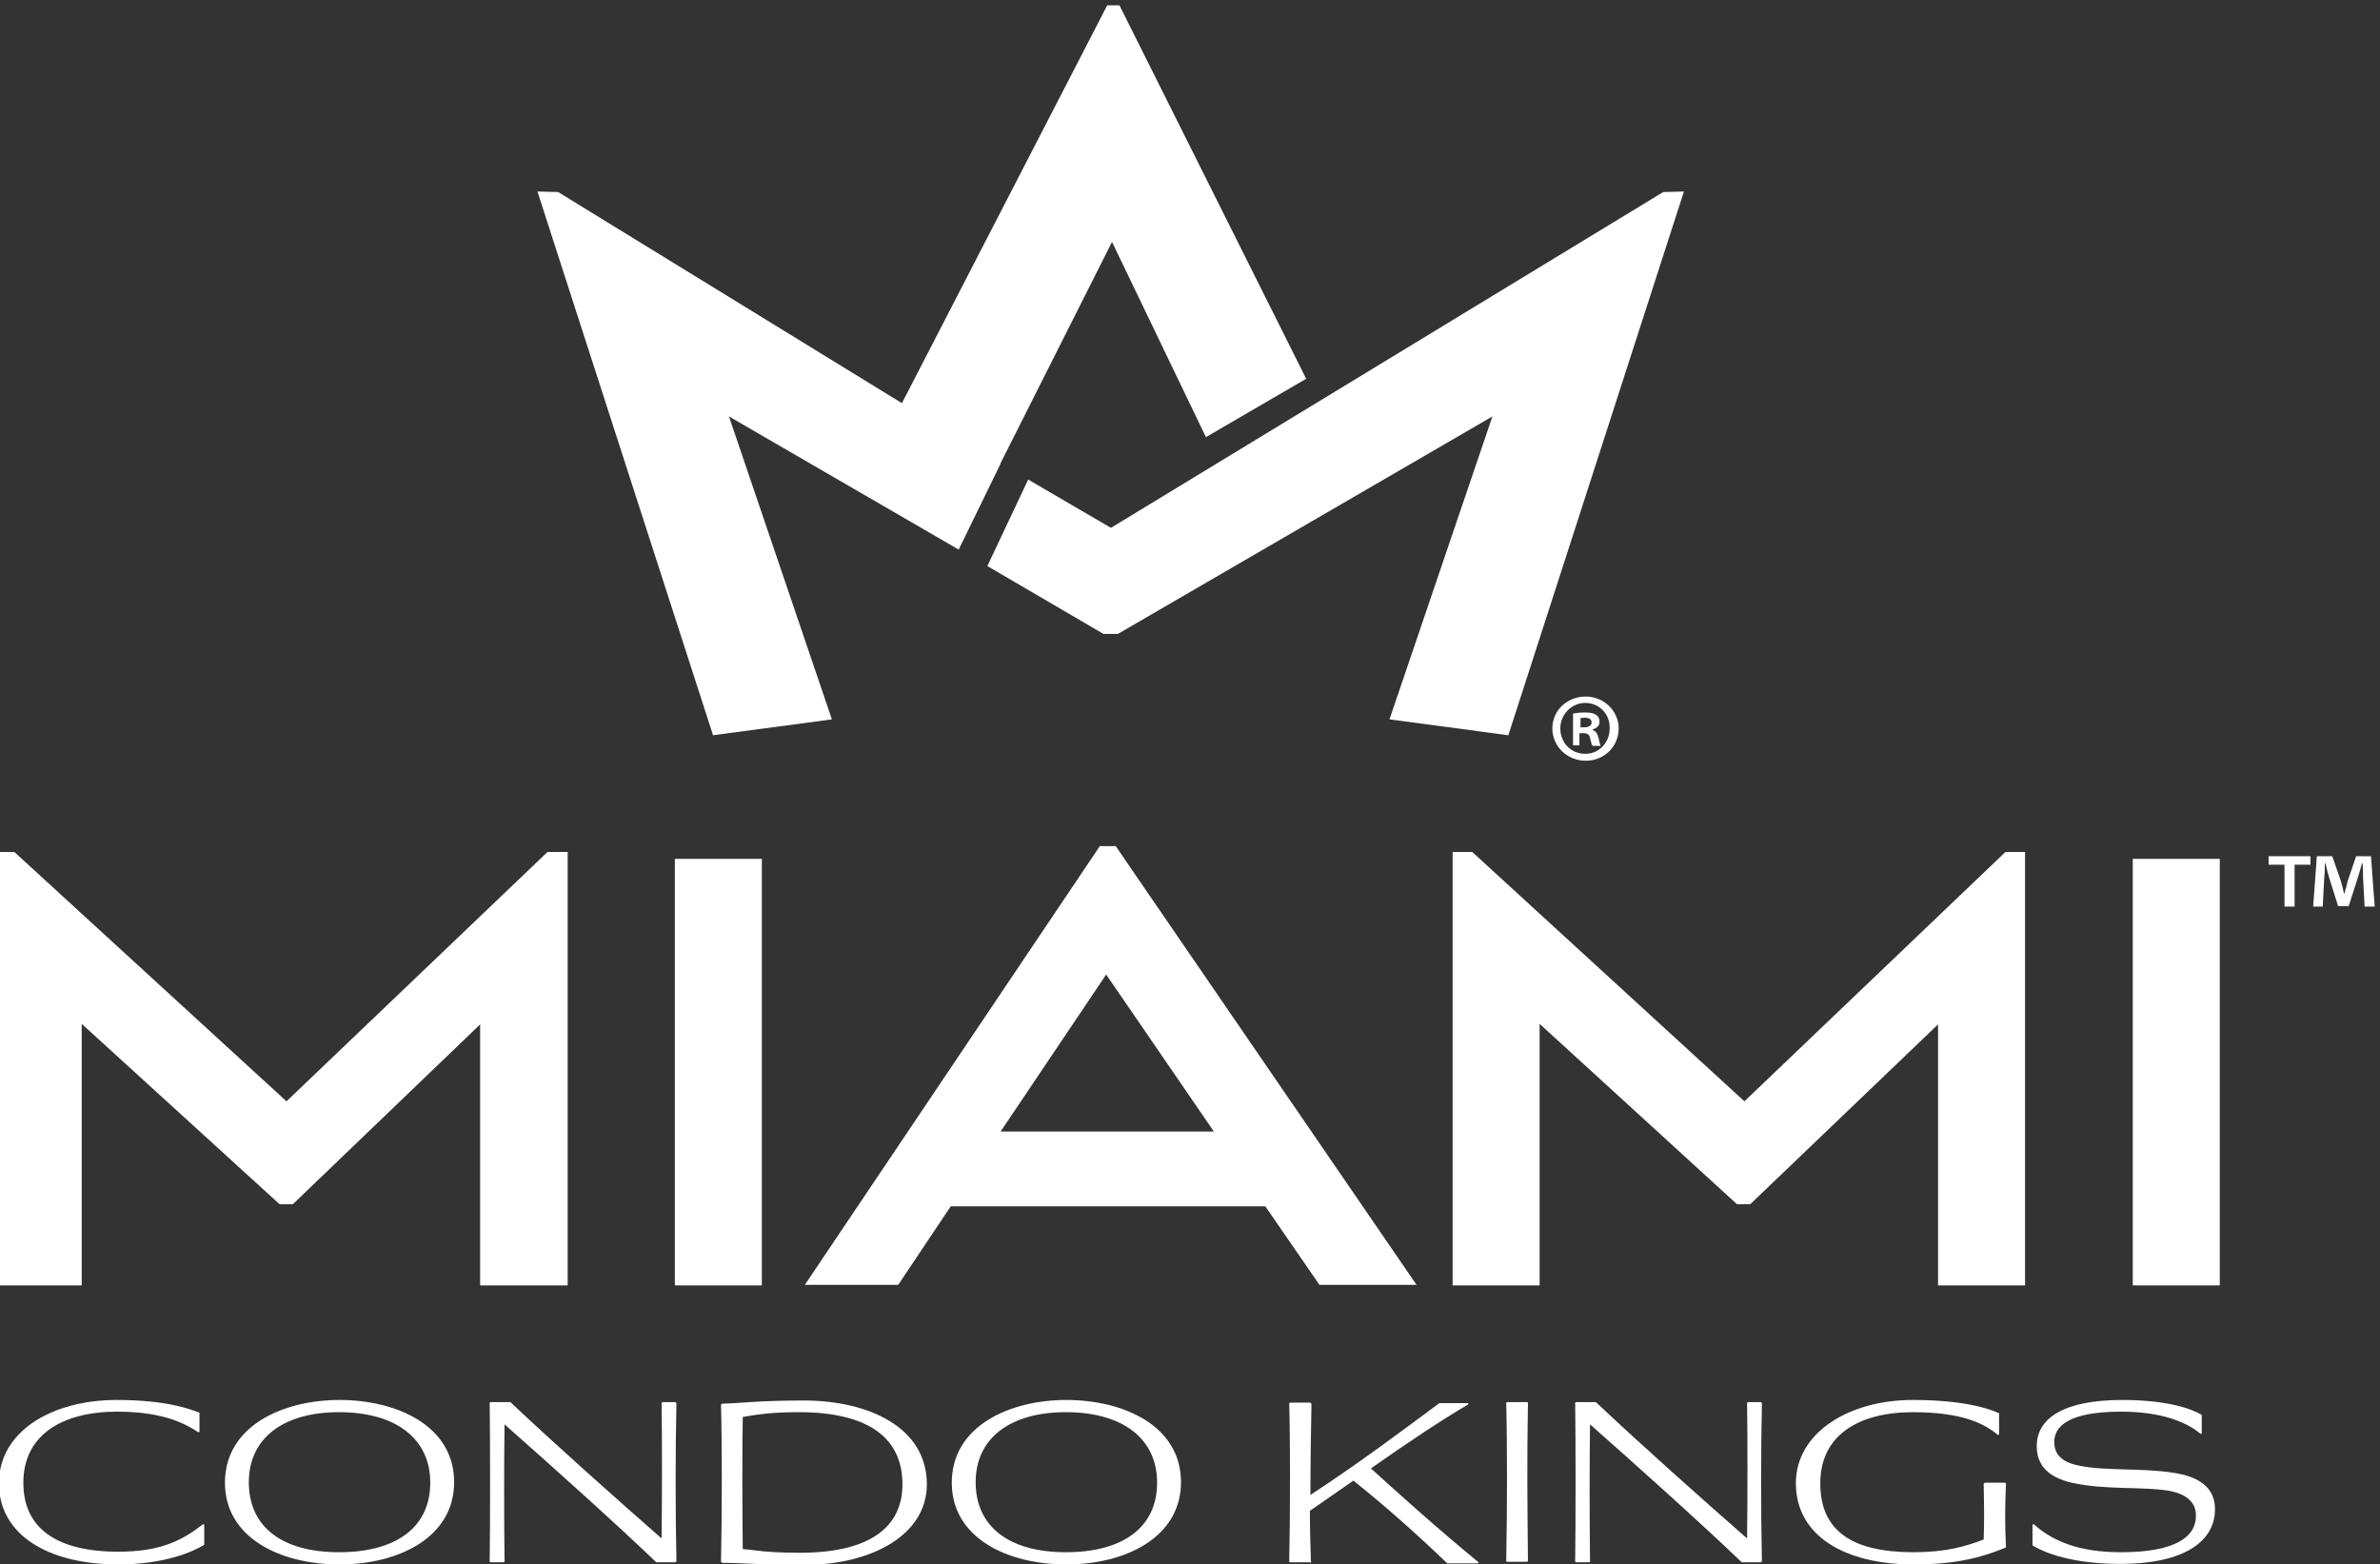<?xml version="1.0" encoding="utf-8"?>
<!-- Generator: Adobe Illustrator 22.0.1, SVG Export Plug-In . SVG Version: 6.00 Build 0)  -->
<svg version="1.1" id="Layer_1" xmlns="http://www.w3.org/2000/svg" xmlns:xlink="http://www.w3.org/1999/xlink" x="0px" y="0px"
	 viewBox="0 0 448.6 294.9" style="enable-background:new 0 0 448.6 294.9;" xml:space="preserve">
<rect x="0" y="0" width="448.6" height="294.9" fill="#333333" stroke="none"/>
<style type="text/css">
	.st0{fill:#FFFFFF;}
</style>
<g>
	<path class="st0" d="M298.9,131.3c3.4,0,6.2,2.7,6.2,6c0,3.4-2.7,6.1-6.2,6.1c-3.5,0-6.3-2.7-6.3-6.1
		C292.6,133.9,295.4,131.3,298.9,131.3L298.9,131.3z M298.8,132.5c-2.6,0-4.7,2.2-4.7,4.8c0,2.7,2,4.8,4.7,4.8
		c2.6,0,4.6-2.1,4.6-4.8C303.5,134.7,301.5,132.5,298.8,132.5L298.8,132.5z M297.9,140.5h-1.4v-6c0.6-0.1,1.3-0.2,2.3-0.2
		c1.1,0,1.7,0.2,2.1,0.5c0.4,0.3,0.6,0.7,0.6,1.3c0,0.7-0.6,1.2-1.3,1.4v0.1c0.6,0.2,0.9,0.7,1.1,1.5c0.2,0.9,0.3,1.3,0.4,1.5h-1.5
		c-0.2-0.2-0.3-0.7-0.5-1.5c-0.1-0.6-0.5-0.9-1.3-0.9h-0.7V140.5z M297.9,137.1h0.7c0.8,0,1.4-0.3,1.4-0.9c0-0.6-0.4-0.9-1.3-0.9
		c-0.4,0-0.6,0-0.8,0.1V137.1z"/>
	<polygon class="st0" points="211,1 208.7,1 170,76 105.2,36.2 101.3,36.1 134.4,138.6 156.8,135.6 137.4,78.5 180.7,103.6 
		188.6,87.4 188.6,87.3 209.6,45.6 227.3,82.4 246.2,71.4 	"/>
	<polygon class="st0" points="313.5,36.2 209.4,99.5 193.8,90.4 186.1,106.7 208,119.5 209.4,119.5 210.7,119.5 281.3,78.5 
		261.9,135.6 284.3,138.6 317.4,36.1 	"/>
</g>
<g>
	<polygon class="st0" points="54,207.6 2.7,160.6 -1,160.6 -1,242.3 15.4,242.3 15.4,193 52.7,227 55.2,227 90.5,193.1 90.5,242.3 
		107,242.3 107,160.6 103.2,160.6 	"/>
	<rect x="127.2" y="161.9" class="st0" width="16.4" height="80.4"/>
	<path class="st0" d="M207.3,159.5l-55.6,82.7h17.6l9.9-14.8h59.3l10.2,14.8H267l-56.7-82.7H207.3z M228.8,213.3h-40.2l19.9-29.6
		L228.8,213.3z"/>
	<polygon class="st0" points="328.8,207.6 277.5,160.6 273.8,160.6 273.8,242.3 290.2,242.3 290.2,193 327.4,227 329.9,227 
		365.3,193.1 365.3,242.3 381.7,242.3 381.7,160.6 378,160.6 	"/>
	<rect x="402" y="161.9" class="st0" width="16.4" height="80.4"/>
</g>
<path class="st0" d="M22.3,294.9c-13.1,0-22.5-5.5-22.5-15.3c0-9.8,10-15.7,22.2-15.7c9.3,0,13.8,1.7,15.6,2.4v3.6l-0.2,0.1
	c-2.3-1.5-6.4-3.9-15.3-3.9c-10.4,0-17.7,4.4-17.7,13.4c0,8.6,6.3,13,17.9,13c8,0,12-2.1,16-5.2l0.2,0.1v3.8
	C36.4,292.5,31,294.9,22.3,294.9z"/>
<path class="st0" d="M64,294.9c-11.3,0-21.6-5.1-21.6-15.4c0-10.7,10.9-15.6,21.6-15.6c10.7,0,21.6,4.8,21.6,15.5
	C85.6,289.7,75.3,294.9,64,294.9z M63.9,292.6c10.9,0,17.2-4.8,17.2-13.1c0-8.4-6.6-13.3-17.2-13.3c-10.5,0-17,4.9-17,13.2
	C46.9,287.7,53,292.6,63.9,292.6z"/>
<path class="st0" d="M92.4,264.3h3.8c8.8,8.3,19.6,17.9,28.5,25.7c0.1-6.8,0.1-19.3,0-25.6l0.2-0.1h2.4l0.2,0.2
	c-0.2,8.6-0.2,20.7,0,29.8l-0.2,0.2h-3.6c-7.6-7.3-20.1-18.5-28.6-26c-0.1,6-0.1,18.3,0,25.9l-0.2,0.1h-2.5l-0.1-0.1
	c0.1-7.4,0.1-22.9,0-29.9L92.4,264.3z"/>
<path class="st0" d="M135.9,294.4c0.2-9.3,0.2-22.6,0-29.6l0.2-0.2c3.7-0.1,6.9-0.6,15.4-0.6c12.3,0,23.2,5.1,23.2,15.8
	c0,9.6-10.5,15.2-23.2,15.2c-7.5,0-12-0.4-15.4-0.4L135.9,294.4z M140,292c2.6,0.2,4.2,0.7,10.8,0.7c13.1,0,19.3-4.8,19.3-12.9
	c0-8.8-6.5-13.6-19.5-13.6c-5.1,0-7.6,0.4-10.6,0.9C139.9,272,139.9,283.8,140,292z"/>
<path class="st0" d="M201,294.9c-11.3,0-21.6-5.1-21.6-15.4c0-10.7,10.9-15.6,21.6-15.6c10.7,0,21.6,4.8,21.6,15.5
	C222.6,289.7,212.3,294.9,201,294.9z M200.9,292.6c10.9,0,17.2-4.8,17.2-13.1c0-8.4-6.6-13.3-17.2-13.3c-10.5,0-17,4.9-17,13.2
	C183.9,287.7,190.1,292.6,200.9,292.6z"/>
<path class="st0" d="M246.9,294.5h-3.8l-0.1-0.1c0.2-9.3,0.2-23,0-29.9l0.2-0.1h3.8l0.2,0.2c-0.1,4.7-0.2,10.9-0.2,17.2
	c9.9-6.5,17.1-12,24.3-17.3h5.4l0.1,0.2c-5.3,3.1-11.7,7.4-18.4,12.1c5.6,5.1,13.2,11.9,20.3,17.7l-0.1,0.2h-5.8
	c-6.6-6.3-11.5-10.6-17.7-15.6l-8.2,5.7c0,3.4,0.1,6.8,0.2,9.8L246.9,294.5z"/>
<path class="st0" d="M283.9,294.3c0.2-9.3,0.2-22.9,0-29.8l0.1-0.2h3.8l0.2,0.1c-0.2,10.4-0.1,20.1,0,29.9l-0.2,0.1H284L283.9,294.3
	z"/>
<path class="st0" d="M297,264.3h3.8c8.8,8.3,19.6,17.9,28.5,25.7c0.1-6.8,0.1-19.3,0-25.6l0.2-0.1h2.4l0.2,0.2
	c-0.2,8.6-0.2,20.7,0,29.8l-0.2,0.2h-3.6c-7.6-7.3-20.1-18.5-28.6-26c-0.1,6-0.1,18.3,0,25.9l-0.2,0.1h-2.5l-0.1-0.1
	c0.1-7.4,0.1-22.9,0-29.9L297,264.3z"/>
<path class="st0" d="M360.7,294.9c-13,0-22.2-5.4-22.2-15.3c0-9.6,10.1-15.7,22-15.7c9.9,0,14.5,1.7,16.3,2.5v4l-0.2,0.1
	c-2.2-1.8-6.1-4.3-16-4.3c-10.5,0-17.5,4.5-17.5,13.4c0,9,6,13,17.6,13c6.1,0,9.8-1.1,13.2-2.4c0.1-3.4,0.1-5.4,0-10.5l0.2-0.2h3.8
	l0.2,0.1c-0.2,4.9-0.2,7.7,0,12.1C373.3,293.7,368.4,294.9,360.7,294.9z"/>
<path class="st0" d="M408.7,281c-4.7-0.8-11.9-0.1-18.2-1.5c-4.3-1-6.6-3.2-6.6-6.9c0-5.2,5-8.7,16.1-8.7c8.9,0,13.3,1.8,15,2.8v3.5
	l-0.2,0.1c-2-1.7-6.4-4.2-15-4.2c-10.1,0-12.6,2.9-12.6,5.7c0,2.5,1.6,3.9,4.8,4.5c4.9,1,11.7,0.4,17.5,1.3c5,0.7,8,2.8,8,6.9
	c0,5.8-5.4,10.3-17.9,10.3c-9,0-14.3-2.1-16.5-3.5v-3.9l0.2-0.1c3.5,3.1,8.3,5.3,16.5,5.3c10.4,0,14.1-3,14.1-6.8
	C414,283.4,412.3,281.6,408.7,281z"/>
<path class="st0" d="M435.5,161.4v1.6h-3v7.9h-1.9V163h-3v-1.6H435.5z M445.7,170.9l-0.3-5.6c0-0.7,0-1.6-0.1-2.6h-0.1
	c-0.2,0.8-0.5,1.9-0.8,2.8l-1.7,5.3h-2l-1.7-5.4c-0.2-0.7-0.5-1.8-0.7-2.7h-0.1c0,0.9,0,1.8-0.1,2.6l-0.3,5.6H436l0.7-9.5h2.9
	l1.6,4.6c0.2,0.7,0.4,1.4,0.6,2.4h0.1c0.2-0.8,0.5-1.7,0.6-2.3l1.6-4.7h2.8l0.7,9.5H445.7z"/>
</svg>
